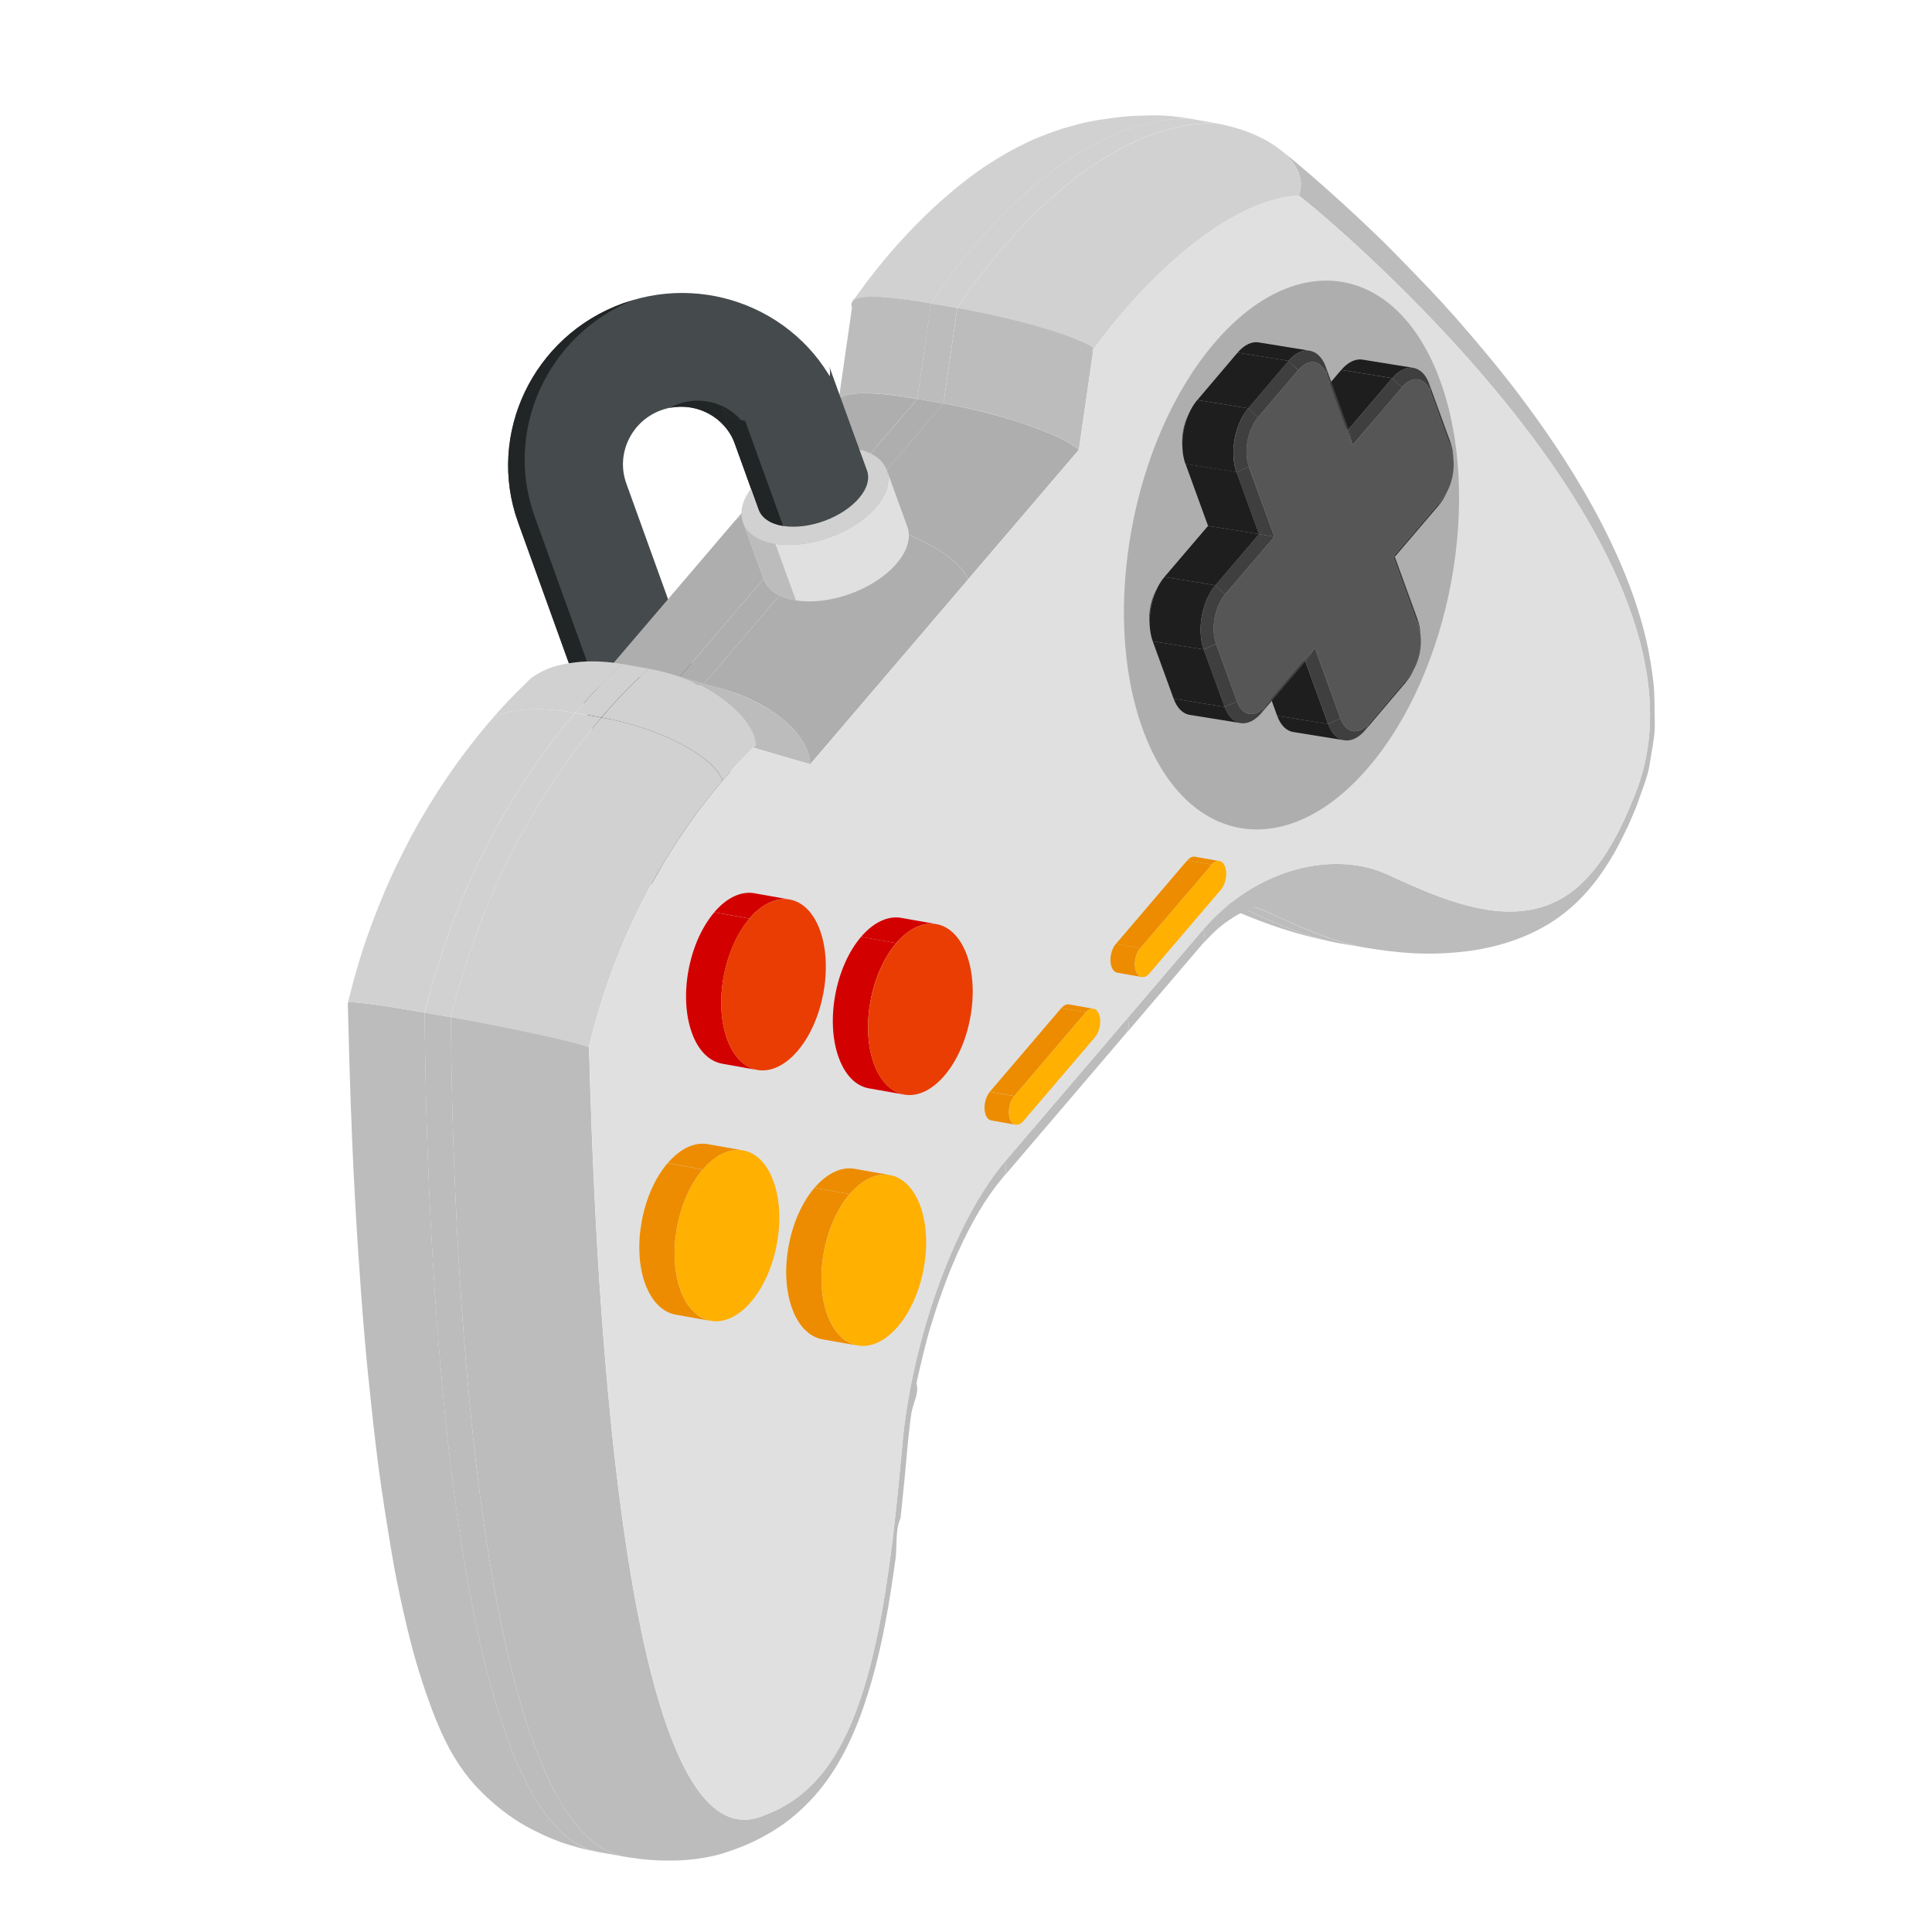 <svg width="84" height="84" viewBox="0 0 84 84" fill="none" xmlns="http://www.w3.org/2000/svg">
<g clip-path="url(#clip0_0_4619)">
<path d="M28.206 38.472L32.911 36.776L27.23 21.017C26.768 19.734 27.449 18.303 28.753 17.833C30.058 17.363 31.494 18.026 31.957 19.313L32.769 21.563L37.478 19.865L36.667 17.615C35.28 13.769 30.982 11.784 27.083 13.189C23.185 14.594 21.142 18.866 22.528 22.712L28.209 38.471L28.206 38.472Z" fill="#454A4C"/>
<path d="M29.477 17.572C30.782 17.102 32.218 17.765 32.682 19.052L33.493 21.302L32.772 21.562L31.961 19.311C31.542 18.149 30.322 17.496 29.129 17.734C29.238 17.674 29.351 17.617 29.477 17.572Z" fill="#222526"/>
<path d="M27.083 13.189C27.206 13.145 27.328 13.113 27.45 13.077C23.785 14.611 21.902 18.728 23.245 22.454L28.927 38.212L28.206 38.472L22.525 22.713C21.138 18.867 23.185 14.594 27.083 13.189Z" fill="#222526"/>
<path d="M52.937 39.133C52.648 39.076 52.414 39.024 52.051 38.866C54.508 40.001 55.996 40.581 58.309 41.024C56.778 40.753 55.283 40.071 53.951 39.45C53.638 39.302 53.294 39.197 52.937 39.133Z" fill="#BCBCBC"/>
<path d="M54.077 39.336L52.938 39.136C53.295 39.2 53.637 39.302 53.951 39.45C55.286 40.069 56.783 40.755 58.309 41.024C58.69 41.087 59.069 41.156 59.448 41.224C57.917 40.953 56.425 40.269 55.09 39.65C54.776 39.502 54.434 39.4 54.077 39.336Z" fill="#BCBCBC"/>
<path d="M52.199 41.138C52.368 40.941 52.413 40.695 52.311 40.411C54.662 37.683 58.072 36.976 60.334 38.024C63.302 39.401 66.77 40.866 69.212 37.929C69.832 37.208 70.438 36.169 71.024 34.689C75.504 24.188 57.472 9.239 56.469 8.5C56.737 7.809 56.398 7.083 55.644 6.492C57.275 7.775 59.641 9.979 60.65 11.017C62 12.402 62.505 12.92 63.327 13.856C64.887 15.632 65.814 16.848 66.059 17.177C67.149 18.632 70.463 23.069 71.569 27.796C71.702 28.371 71.834 29.143 71.894 29.727C71.949 30.242 71.933 30.931 71.948 31.447C71.965 31.991 71.801 32.71 71.722 33.248C71.642 33.783 71.352 34.458 71.182 34.969C71.13 35.129 71.054 35.28 70.992 35.435C70.764 36 70.331 36.831 70.199 37.063C69.423 38.411 68.609 39.327 67.549 40.035C66.958 40.429 65.686 41.124 63.776 41.359C61.986 41.578 60.654 41.408 59.446 41.217C57.914 40.945 56.422 40.262 55.088 39.643C54.777 39.493 54.435 39.392 54.075 39.329C54.2 39.348 54.529 39.402 54.78 39.376C54.228 39.471 53.576 39.91 53.364 40.055C52.872 40.397 52.467 40.844 52.199 41.138Z" fill="#BCBCBC"/>
<path d="M48.91 44.991C50.006 43.708 51.102 42.422 52.202 41.137C52.371 40.94 52.417 40.694 52.311 40.411L49.018 44.265C49.121 44.55 49.079 44.794 48.91 44.991Z" fill="#BCBCBC"/>
<path d="M37.096 13.463C37.113 13.489 37.141 13.52 37.157 13.542C37.155 13.538 37.196 13.471 37.285 13.323C37.112 13.204 37.055 13.113 37.098 13.041C37.014 13.18 36.966 13.261 37.096 13.463Z" fill="#BCBCBC"/>
<path d="M43.578 51.231C44.47 50.191 45.357 49.152 46.243 48.109C47.131 47.07 48.022 46.03 48.908 44.987C49.077 44.79 49.121 44.549 49.018 44.265L43.687 50.505C43.79 50.789 43.748 51.034 43.578 51.231Z" fill="#BCBCBC"/>
<path d="M37.086 13.074C37.007 13.624 36.927 14.171 36.849 14.721L36.783 15.171C36.736 15.514 36.684 15.857 36.635 16.205C36.576 16.607 36.518 17.01 36.461 17.416C36.513 17.032 37.85 16.98 39.885 17.338L40.485 13.186C38.451 12.83 37.125 12.798 37.086 13.074Z" fill="#BCBCBC"/>
<path d="M50.148 5.014C49.211 5.035 48.896 5.044 47.862 5.2C47.234 5.289 46.623 5.469 46.173 5.599C45.982 5.656 45.252 5.912 44.733 6.155C43.972 6.518 43.676 6.701 43.087 7.066C42.407 7.484 41.191 8.404 39.989 9.609C39.771 9.828 39.185 10.416 38.48 11.261C38.306 11.468 38.043 11.788 37.755 12.165C37.521 12.475 37.298 12.792 37.068 13.104C37.064 13.105 37.064 13.105 37.066 13.109C37.154 13.017 37.368 12.807 38.818 12.955C39.295 13.004 39.857 13.082 40.484 13.194C40.52 13.137 41.188 12.065 42.396 10.649C44.412 8.291 47.818 5.147 51.684 5.152C51.16 5.055 50.648 5.011 50.148 5.014Z" fill="#D1D1D1"/>
<path d="M41.62 13.387L40.481 13.187L39.883 17.343L41.022 17.543L41.62 13.387Z" fill="#BCBCBC"/>
<path d="M52.821 5.348L51.682 5.148C47.821 5.142 44.411 8.288 42.395 10.645C41.189 12.056 40.519 13.133 40.483 13.191L41.621 13.39C41.658 13.333 42.326 12.261 43.535 10.849C45.55 8.488 48.959 5.342 52.821 5.348Z" fill="#D1D1D1"/>
<path d="M43.503 13.777C45.656 14.294 46.972 14.828 47.418 15.354C47.426 15.363 47.957 14.578 48.802 13.59C50.625 11.454 53.674 8.652 56.475 8.506C56.977 7.208 55.343 5.793 52.822 5.352C48.961 5.346 45.551 8.492 43.538 10.848C42.329 12.26 41.661 13.332 41.625 13.39C42.251 13.501 42.889 13.633 43.503 13.777Z" fill="#D1D1D1"/>
<path d="M47.546 15.131C46.792 14.611 44.142 13.832 41.624 13.386L41.024 17.538C43.541 17.981 46.176 18.887 46.907 19.559L47.546 15.131Z" fill="#BCBCBC"/>
<path d="M36.501 17.325C34.978 19.108 33.458 20.889 31.935 22.671C32.401 22.125 33.828 21.937 35.679 22.261L39.879 17.345C38.03 17.015 36.757 17.028 36.501 17.325Z" fill="#AFAEAE"/>
<path d="M41.022 17.544L39.883 17.344L35.679 22.262L36.822 22.46L41.022 17.544Z" fill="#AFAEAE"/>
<path d="M46.903 19.56C46.172 18.888 43.538 17.986 41.02 17.54L36.82 22.456C39.338 22.902 41.698 24.128 42.084 25.198L46.903 19.56Z" fill="#AFAEAE"/>
<path d="M31.933 22.668C30.772 24.031 29.606 25.395 28.441 26.759C27.405 27.972 26.365 29.186 25.329 30.403C26.014 29.602 27.587 29.236 29.437 29.565L35.679 22.261C33.83 21.932 32.404 22.121 31.933 22.668Z" fill="#AFAEAE"/>
<path d="M36.821 22.46L35.679 22.261L29.44 29.564L30.579 29.764L36.821 22.46Z" fill="#AFAEAE"/>
<path d="M42.085 25.202C41.699 24.132 39.338 22.902 36.821 22.46L30.579 29.764C33.096 30.206 35.179 31.761 35.224 33.23L42.085 25.202Z" fill="#AFAEAE"/>
<path d="M25.247 28.774C24.552 28.844 23.813 28.953 23.116 29.47C22.705 29.787 22.461 30.204 22.449 30.69C22.559 30.602 22.611 30.564 22.612 30.567C22.603 30.317 22.59 29.977 22.927 29.646C22.362 30.179 21.849 30.722 21.264 31.403C21.735 30.855 23.157 30.668 25.009 30.993C26.218 29.581 27.034 28.909 27.078 28.873C26.427 28.762 25.81 28.732 25.247 28.774Z" fill="#D1D1D1"/>
<path d="M28.218 29.076L27.078 28.873C27.034 28.909 26.216 29.577 25.009 30.993L26.147 31.193C27.357 29.781 28.174 29.112 28.218 29.076Z" fill="#D1D1D1"/>
<path d="M31.472 29.972C30.685 29.741 29.898 29.511 29.107 29.282C31.195 29.891 32.742 31.225 32.708 32.495L35.228 33.229C35.186 31.939 33.57 30.585 31.472 29.972Z" fill="#BCBCBC"/>
<path d="M32.872 32.376C32.849 32.231 32.808 31.993 32.696 31.785C32.622 31.647 32.423 31.288 32.11 30.983C31.49 30.383 30.962 30.036 30.023 29.611C29.474 29.375 28.863 29.194 28.223 29.079C28.183 29.113 27.361 29.783 26.152 31.195C28.67 31.641 31.03 32.867 31.419 33.936C32.26 32.946 32.875 32.395 32.872 32.376Z" fill="#D1D1D1"/>
<path d="M15.122 43.603C15.163 45.05 15.194 46.501 15.248 47.952C15.277 48.741 15.329 50.208 15.438 52.169C15.581 54.825 15.816 57.962 16.006 59.789C16.36 63.209 16.5 64.343 17.048 67.624C17.278 69.008 17.759 71.132 18.094 72.265C18.396 73.296 18.86 74.66 19.334 75.626C19.504 75.974 19.96 76.898 20.789 77.764C21.697 78.714 22.556 79.232 22.985 79.463C23.9 79.945 24.69 80.274 26.027 80.527C18.575 79.213 18.474 45.889 18.467 44.028C16.422 43.664 15.115 43.505 15.122 43.603Z" fill="#BCBCBC"/>
<path d="M21.264 31.403C20.852 31.897 20.163 32.719 19.334 33.954C18.373 35.389 17.759 36.587 17.645 36.813C17.121 37.845 16.71 38.704 16.109 40.323C15.622 41.635 15.322 42.816 15.122 43.603C15.145 43.51 16.444 43.669 18.466 44.024C20.018 37.681 22.996 33.349 25.009 30.993C23.157 30.668 21.735 30.855 21.264 31.403Z" fill="#D1D1D1"/>
<path d="M26.149 31.196L25.01 30.996C22.997 33.353 20.02 37.688 18.467 44.028L19.606 44.228C21.158 37.884 24.136 33.553 26.149 31.196Z" fill="#D1D1D1"/>
<path d="M26.026 80.524C26.405 80.592 26.784 80.66 27.166 80.728C19.71 79.415 19.613 46.089 19.606 44.228L18.467 44.028C18.47 45.887 18.572 79.215 26.026 80.524Z" fill="#BCBCBC"/>
<path d="M31.416 33.937C31.026 32.868 28.669 31.637 26.149 31.196C24.136 33.553 21.158 37.884 19.606 44.228C22.124 44.674 24.808 45.253 25.603 45.528C26.932 39.952 29.592 36.073 31.416 33.937Z" fill="#D1D1D1"/>
<path d="M27.166 80.728C27.951 80.85 28.485 80.919 29.556 80.886C30.059 80.87 30.896 80.752 31.425 80.582C32.199 80.335 32.856 80.078 33.703 79.548C34.288 79.184 34.856 78.703 35.382 78.119C36.259 77.152 36.992 75.831 37.551 74.196C38.371 71.808 38.715 69.362 38.941 67.742C39.003 67.225 38.925 66.49 39.151 66.019C39.153 66.014 39.17 65.88 39.328 64.308C39.404 63.55 39.457 62.792 39.547 62.036C39.57 61.851 39.596 61.609 39.628 61.425C39.691 61.048 39.976 60.528 39.847 60.169C39.836 60.14 40.131 58.901 40.134 58.888C40.252 58.46 40.344 58.025 40.486 57.605C40.548 57.417 40.623 57.161 40.684 56.971C40.789 56.64 40.819 56.553 41.12 55.729C41.123 55.724 41.327 55.172 41.606 54.546C42.221 53.159 42.886 52.044 43.577 51.228C43.743 51.032 43.788 50.786 43.687 50.505C41.349 53.268 39.616 58.581 39.239 62.718C38.745 68.146 38.097 74.425 35.613 77.257C34.995 77.981 34.222 78.561 33.229 78.923C26.068 82.051 25.699 46.426 25.602 45.525C24.807 45.249 22.123 44.67 19.605 44.224C19.612 46.086 19.71 79.415 27.166 80.728Z" fill="#BCBCBC"/>
<path d="M31.416 33.937C29.592 36.073 26.935 39.951 25.607 45.527C25.704 46.428 26.073 82.054 33.234 78.926C34.224 78.565 34.998 77.98 35.618 77.259C38.102 74.427 38.75 68.148 39.244 62.72C39.621 58.583 41.352 53.267 43.692 50.508C45.471 48.428 47.246 46.35 49.023 44.268C50.12 42.984 51.22 41.7 52.316 40.413C54.667 37.686 58.076 36.979 60.339 38.027C63.307 39.403 66.775 40.869 69.217 37.931C69.836 37.21 70.443 36.172 71.029 34.691C75.508 24.191 57.477 9.241 56.474 8.502C53.678 8.651 50.625 11.454 48.8 13.586C47.71 14.863 47.143 15.799 47.546 15.131C47.469 15.653 47.271 17.034 46.907 19.559C44.888 21.922 43.489 23.563 42.085 25.202C40.006 27.635 37.925 30.072 35.228 33.23C33.791 32.812 33.005 32.585 32.708 32.495C33.212 32.109 32.503 32.661 31.416 33.937Z" fill="#E0E0E0"/>
<path d="M53.018 37.437L51.957 37.249C51.852 37.23 51.732 37.281 51.626 37.404L52.687 37.592C52.792 37.466 52.909 37.416 53.018 37.437Z" fill="#ED8C00"/>
<path d="M52.687 37.592L51.622 37.405L48.513 41.045L49.578 41.231L52.687 37.592Z" fill="#ED8C00"/>
<path d="M48.579 42.29L49.64 42.478C49.536 42.459 49.444 42.372 49.39 42.223C49.281 41.921 49.361 41.478 49.573 41.229L48.512 41.041C48.3 41.29 48.22 41.733 48.328 42.035C48.384 42.188 48.475 42.272 48.579 42.29Z" fill="#ED8C00"/>
<path d="M47.54 43.858L46.479 43.67C46.375 43.651 46.255 43.703 46.148 43.825L47.21 44.013C47.316 43.891 47.436 43.839 47.54 43.858Z" fill="#ED8C00"/>
<path d="M47.209 44.013L46.145 43.827L43.039 47.465L44.1 47.653L47.209 44.013Z" fill="#ED8C00"/>
<path d="M43.103 48.715L44.164 48.903C44.06 48.885 43.968 48.801 43.913 48.648C43.804 48.346 43.885 47.903 44.098 47.658L43.037 47.47C42.825 47.719 42.745 48.162 42.852 48.46C42.906 48.609 42.999 48.697 43.103 48.715Z" fill="#ED8C00"/>
<path d="M49.578 41.232C49.366 41.481 49.286 41.923 49.395 42.226C49.504 42.528 49.763 42.571 49.975 42.322L53.084 38.682C53.296 38.433 53.376 37.99 53.267 37.688C53.158 37.386 52.899 37.343 52.687 37.592L49.578 41.232Z" fill="#FFB000"/>
<path d="M44.1 47.653C43.889 47.902 43.808 48.345 43.916 48.644C44.025 48.946 44.284 48.989 44.496 48.74L47.605 45.1C47.818 44.855 47.897 44.408 47.79 44.11C47.681 43.807 47.421 43.765 47.21 44.014L44.1 47.653Z" fill="#FFB000"/>
<path d="M40.713 40.178L39.182 39.907C38.626 39.81 37.998 40.077 37.436 40.733L38.967 41.004C39.529 40.348 40.157 40.081 40.713 40.178Z" fill="#D30000"/>
<path d="M37.783 47.32L39.318 47.59C38.766 47.492 38.285 47.039 37.995 46.247C37.419 44.66 37.854 42.309 38.967 41.004L37.436 40.733C36.323 42.038 35.888 44.388 36.464 45.976C36.75 46.769 37.232 47.225 37.783 47.32Z" fill="#D30000"/>
<path d="M38.968 41.008C37.855 42.313 37.42 44.663 37.996 46.251C38.574 47.842 39.947 48.07 41.064 46.764C42.181 45.457 42.614 43.112 42.036 41.521C41.455 39.931 40.084 39.698 38.968 41.008Z" fill="#EA3D03"/>
<path d="M34.331 39.109L32.8 38.837C32.242 38.737 31.615 39.007 31.054 39.663L32.585 39.935C33.146 39.279 33.775 39.012 34.331 39.109Z" fill="#D30000"/>
<path d="M31.404 46.249L32.935 46.521C32.383 46.423 31.902 45.969 31.614 45.181C31.036 43.59 31.473 41.244 32.586 39.938L31.055 39.667C29.942 40.972 29.506 43.322 30.083 44.91C30.367 45.699 30.852 46.151 31.404 46.249Z" fill="#D30000"/>
<path d="M32.585 39.935C31.471 41.24 31.035 43.587 31.613 45.178C32.19 46.769 33.563 46.997 34.68 45.691C35.793 44.386 36.228 42.036 35.652 40.448C35.076 38.86 33.703 38.632 32.585 39.935Z" fill="#EA3D03"/>
<path d="M38.691 51.09L37.16 50.818C36.602 50.718 35.975 50.988 35.414 51.644L36.945 51.916C37.506 51.26 38.13 50.991 38.691 51.09Z" fill="#ED8C00"/>
<path d="M35.761 58.232L37.292 58.503C36.739 58.405 36.258 57.952 35.969 57.16C35.391 55.569 35.828 53.223 36.941 51.917L35.41 51.646C34.297 52.951 33.862 55.301 34.438 56.889C34.726 57.677 35.208 58.134 35.761 58.232Z" fill="#ED8C00"/>
<path d="M36.945 51.916C35.831 53.221 35.395 55.568 35.973 57.159C36.55 58.75 37.923 58.978 39.04 57.672C40.153 56.367 40.59 54.02 40.012 52.429C39.432 50.843 38.058 50.611 36.945 51.916Z" fill="#FFB000"/>
<path d="M32.307 50.017L30.776 49.746C30.218 49.645 29.591 49.916 29.03 50.572L30.564 50.842C31.122 50.187 31.751 49.921 32.307 50.017Z" fill="#ED8C00"/>
<path d="M29.377 57.159L30.908 57.431C30.356 57.333 29.875 56.879 29.585 56.088C29.009 54.5 29.444 52.15 30.557 50.845L29.023 50.575C27.909 51.88 27.474 54.23 28.051 55.818C28.344 56.608 28.828 57.06 29.377 57.159Z" fill="#ED8C00"/>
<path d="M30.561 50.843C29.444 52.15 29.012 54.498 29.589 56.086C30.166 57.678 31.539 57.906 32.656 56.599C33.77 55.294 34.206 52.947 33.628 51.356C33.052 49.769 31.679 49.54 30.561 50.843Z" fill="#FFB000"/>
<path d="M62.62 16.561C64.471 21.651 63.078 29.17 59.506 33.354C55.935 37.534 51.536 36.794 49.685 31.705C47.833 26.612 49.227 19.096 52.798 14.917C56.369 10.729 60.767 11.466 62.62 16.561Z" fill="#AFAEAE"/>
<path d="M61.437 29.18C61.467 29.116 61.495 29.058 61.525 28.995C61.454 29.137 61.372 29.271 61.274 29.383L61.112 29.678C61.236 29.537 61.345 29.365 61.437 29.18Z" fill="#3F3F3F"/>
<path d="M61.772 27.705C61.769 27.638 61.76 27.569 61.756 27.502C61.737 27.291 61.697 27.089 61.632 26.908L61.676 27.245C61.726 27.384 61.758 27.541 61.772 27.705Z" fill="#3F3F3F"/>
<path d="M62.858 21.501C62.888 21.438 62.92 21.378 62.946 21.316C62.878 21.454 62.798 21.583 62.707 21.692L62.543 21.992C62.666 21.848 62.769 21.682 62.858 21.501Z" fill="#3F3F3F"/>
<path d="M63.196 19.997C63.192 19.93 63.183 19.861 63.179 19.794C63.163 19.579 63.119 19.378 63.052 19.194L63.097 19.531C63.148 19.673 63.18 19.83 63.196 19.997Z" fill="#3F3F3F"/>
<path d="M59.526 31.447L59.364 31.742L61.113 29.682L61.275 29.386L59.526 31.447Z" fill="#3F3F3F"/>
<path d="M63.096 19.531L63.052 19.194L62.143 16.694L62.188 17.035L63.096 19.531Z" fill="#3F3F3F"/>
<path d="M60.566 24.199L60.647 24.21L62.545 21.987L62.707 21.692L60.566 24.199Z" fill="#3F3F3F"/>
<path d="M61.672 27.247L61.627 26.906L60.647 24.21L60.566 24.199L61.672 27.247Z" fill="#3F3F3F"/>
<path d="M56.223 31.826L58.441 32.184C58.149 32.132 57.896 31.894 57.746 31.478L55.529 31.121C55.679 31.537 55.933 31.778 56.223 31.826Z" fill="#1E1E1E"/>
<path d="M58.28 31.241L57.743 31.479C58.05 32.32 58.776 32.436 59.361 31.743L59.523 31.448C59.075 31.979 58.518 31.89 58.28 31.241Z" fill="#3F3F3F"/>
<path d="M61.46 15.995L59.246 15.637C58.951 15.586 58.616 15.731 58.316 16.084L60.534 16.442C60.83 16.09 61.165 15.945 61.46 15.995Z" fill="#1E1E1E"/>
<path d="M62.188 17.034L62.143 16.693C61.837 15.855 61.118 15.749 60.53 16.443L60.95 16.842C61.406 16.308 61.956 16.391 62.188 17.034Z" fill="#3F3F3F"/>
<path d="M56.755 28.763L54.541 28.404L55.529 31.121L57.743 31.479L56.755 28.763Z" fill="#1E1E1E"/>
<path d="M60.53 16.444L58.312 16.086L56.414 18.309L58.632 18.666L60.53 16.444Z" fill="#1E1E1E"/>
<path d="M57.167 28.176L56.755 28.762L57.743 31.479L58.28 31.241L57.167 28.176Z" fill="#3F3F3F"/>
<path d="M60.952 16.846L60.53 16.443L58.632 18.666L58.803 19.355L60.952 16.846Z" fill="#3F3F3F"/>
<path d="M55.019 30.689L54.857 30.985L56.755 28.762L57.167 28.176L55.019 30.689Z" fill="#3F3F3F"/>
<path d="M58.803 19.356L58.632 18.666L57.646 15.953L57.691 16.294L58.803 19.356Z" fill="#3F3F3F"/>
<path d="M53.783 30.5L53.245 30.738C53.554 31.583 54.266 31.684 54.858 30.988L55.021 30.693C54.562 31.228 54.016 31.148 53.783 30.5Z" fill="#3F3F3F"/>
<path d="M51.711 31.079L53.929 31.436C53.646 31.386 53.394 31.151 53.244 30.735L51.027 30.377C51.18 30.792 51.428 31.028 51.711 31.079Z" fill="#1E1E1E"/>
<path d="M56.948 15.248L54.734 14.889C54.438 14.835 54.108 14.982 53.807 15.332L56.024 15.69C56.322 15.341 56.657 15.197 56.948 15.248Z" fill="#1E1E1E"/>
<path d="M57.691 16.294L57.647 15.956C57.34 15.115 56.617 14.998 56.025 15.693L56.446 16.092C56.9 15.555 57.454 15.648 57.691 16.294Z" fill="#3F3F3F"/>
<path d="M50.312 25.57C50.238 25.717 50.222 25.751 50.22 25.756C50.028 26.15 49.936 26.641 49.972 27.078C49.975 27.145 49.984 27.215 49.988 27.281C49.946 26.714 50.06 26.082 50.312 25.57Z" fill="#3F3F3F"/>
<path d="M51.74 17.889C51.709 17.948 51.678 18.012 51.652 18.073C51.459 18.464 51.372 18.945 51.405 19.375C51.408 19.442 51.416 19.508 51.421 19.579C51.373 19.017 51.49 18.393 51.74 17.889Z" fill="#3F3F3F"/>
<path d="M52.873 28L52.336 28.238L53.244 30.735L53.783 30.5L52.873 28Z" fill="#3F3F3F"/>
<path d="M52.336 28.238L50.119 27.881L51.027 30.377L53.244 30.735L52.336 28.238Z" fill="#1E1E1E"/>
<path d="M55.406 23.336L54.741 23.222L52.843 25.445L53.26 25.845L55.406 23.336Z" fill="#3F3F3F"/>
<path d="M54.741 23.222L52.524 22.864L50.626 25.087L52.843 25.445L54.741 23.222Z" fill="#1E1E1E"/>
<path d="M54.295 20.29L53.76 20.523L54.742 23.222L55.406 23.336L54.295 20.29Z" fill="#3F3F3F"/>
<path d="M53.76 20.523L51.543 20.166L52.524 22.865L54.742 23.222L53.76 20.523Z" fill="#1E1E1E"/>
<path d="M56.442 16.093L56.024 15.69L54.272 17.751L54.692 18.15L56.442 16.093Z" fill="#3F3F3F"/>
<path d="M56.024 15.69L53.807 15.332L52.058 17.393L54.272 17.752L56.024 15.69Z" fill="#1E1E1E"/>
<path d="M56.442 16.093L54.692 18.15C54.241 18.683 54.062 19.643 54.299 20.289L55.406 23.336L53.261 25.845C52.809 26.377 52.635 27.352 52.873 28.001L53.783 30.501C54.016 31.148 54.566 31.227 55.023 30.688L57.167 28.176L58.28 31.241C58.513 31.889 59.074 31.976 59.526 31.447L61.275 29.386C61.733 28.848 61.909 27.892 61.672 27.247L60.566 24.199L62.707 21.692C63.162 21.158 63.335 20.18 63.098 19.535L62.188 17.035C61.953 16.392 61.402 16.31 60.948 16.847L58.804 19.359L57.693 16.297C57.454 15.648 56.9 15.555 56.442 16.093Z" fill="#565656"/>
<path d="M52.843 25.445L50.626 25.087C50.038 25.781 49.816 27.042 50.119 27.881L52.336 28.238C52.03 27.401 52.251 26.14 52.843 25.445Z" fill="#1E1E1E"/>
<path d="M53.26 25.845L52.842 25.441C52.254 26.135 52.032 27.396 52.335 28.235L52.872 27.997C52.636 27.355 52.809 26.377 53.26 25.845Z" fill="#3F3F3F"/>
<path d="M54.272 17.752L52.054 17.394C51.468 18.084 51.238 19.331 51.54 20.17L53.758 20.528C53.454 19.685 53.685 18.441 54.272 17.752Z" fill="#1E1E1E"/>
<path d="M54.692 18.15L54.275 17.75C53.689 18.439 53.459 19.687 53.761 20.526L54.299 20.288C54.062 19.643 54.241 18.683 54.692 18.15Z" fill="#3F3F3F"/>
<path d="M33.711 23.646C35.198 23.885 37.173 23.153 38.12 22.008C38.589 21.445 38.718 20.889 38.555 20.437L39.449 22.895C39.612 23.346 39.48 23.904 39.014 24.465C38.067 25.61 36.092 26.342 34.605 26.103C33.849 25.982 33.365 25.634 33.197 25.169L32.303 22.711C32.471 23.177 32.955 23.525 33.711 23.646Z" fill="#E0E0E0"/>
<path d="M33.711 23.645L34.605 26.103C33.849 25.982 33.365 25.634 33.197 25.168L32.303 22.711C32.471 23.177 32.955 23.524 33.711 23.645Z" fill="#BCBCBC"/>
<path d="M33.711 23.646C35.198 23.885 37.173 23.153 38.12 22.008C39.067 20.863 38.634 19.742 37.148 19.503C35.661 19.263 33.685 19.995 32.738 21.14C31.788 22.286 32.224 23.406 33.711 23.646Z" fill="#D1D1D1"/>
<path d="M32.398 18.298C33.517 18.477 35 17.926 35.712 17.067C36.064 16.643 36.162 16.226 36.04 15.888L37.696 20.457C37.817 20.795 37.721 21.216 37.367 21.636C36.655 22.495 35.172 23.046 34.053 22.867C33.486 22.774 33.123 22.512 32.994 22.164L31.342 17.594C31.464 17.944 31.828 18.206 32.398 18.298Z" fill="#454A4C"/>
<path d="M32.398 18.298L34.05 22.869C33.483 22.776 33.119 22.513 32.99 22.166L31.338 17.596C31.464 17.944 31.828 18.207 32.398 18.298Z" fill="#222526"/>
</g>
<defs>
<clipPath id="clip0_0_4619">
<rect width="65.559" height="65.559" fill="white" transform="translate(0 22.234) rotate(-19.825)"/>
</clipPath>
</defs>
</svg>

